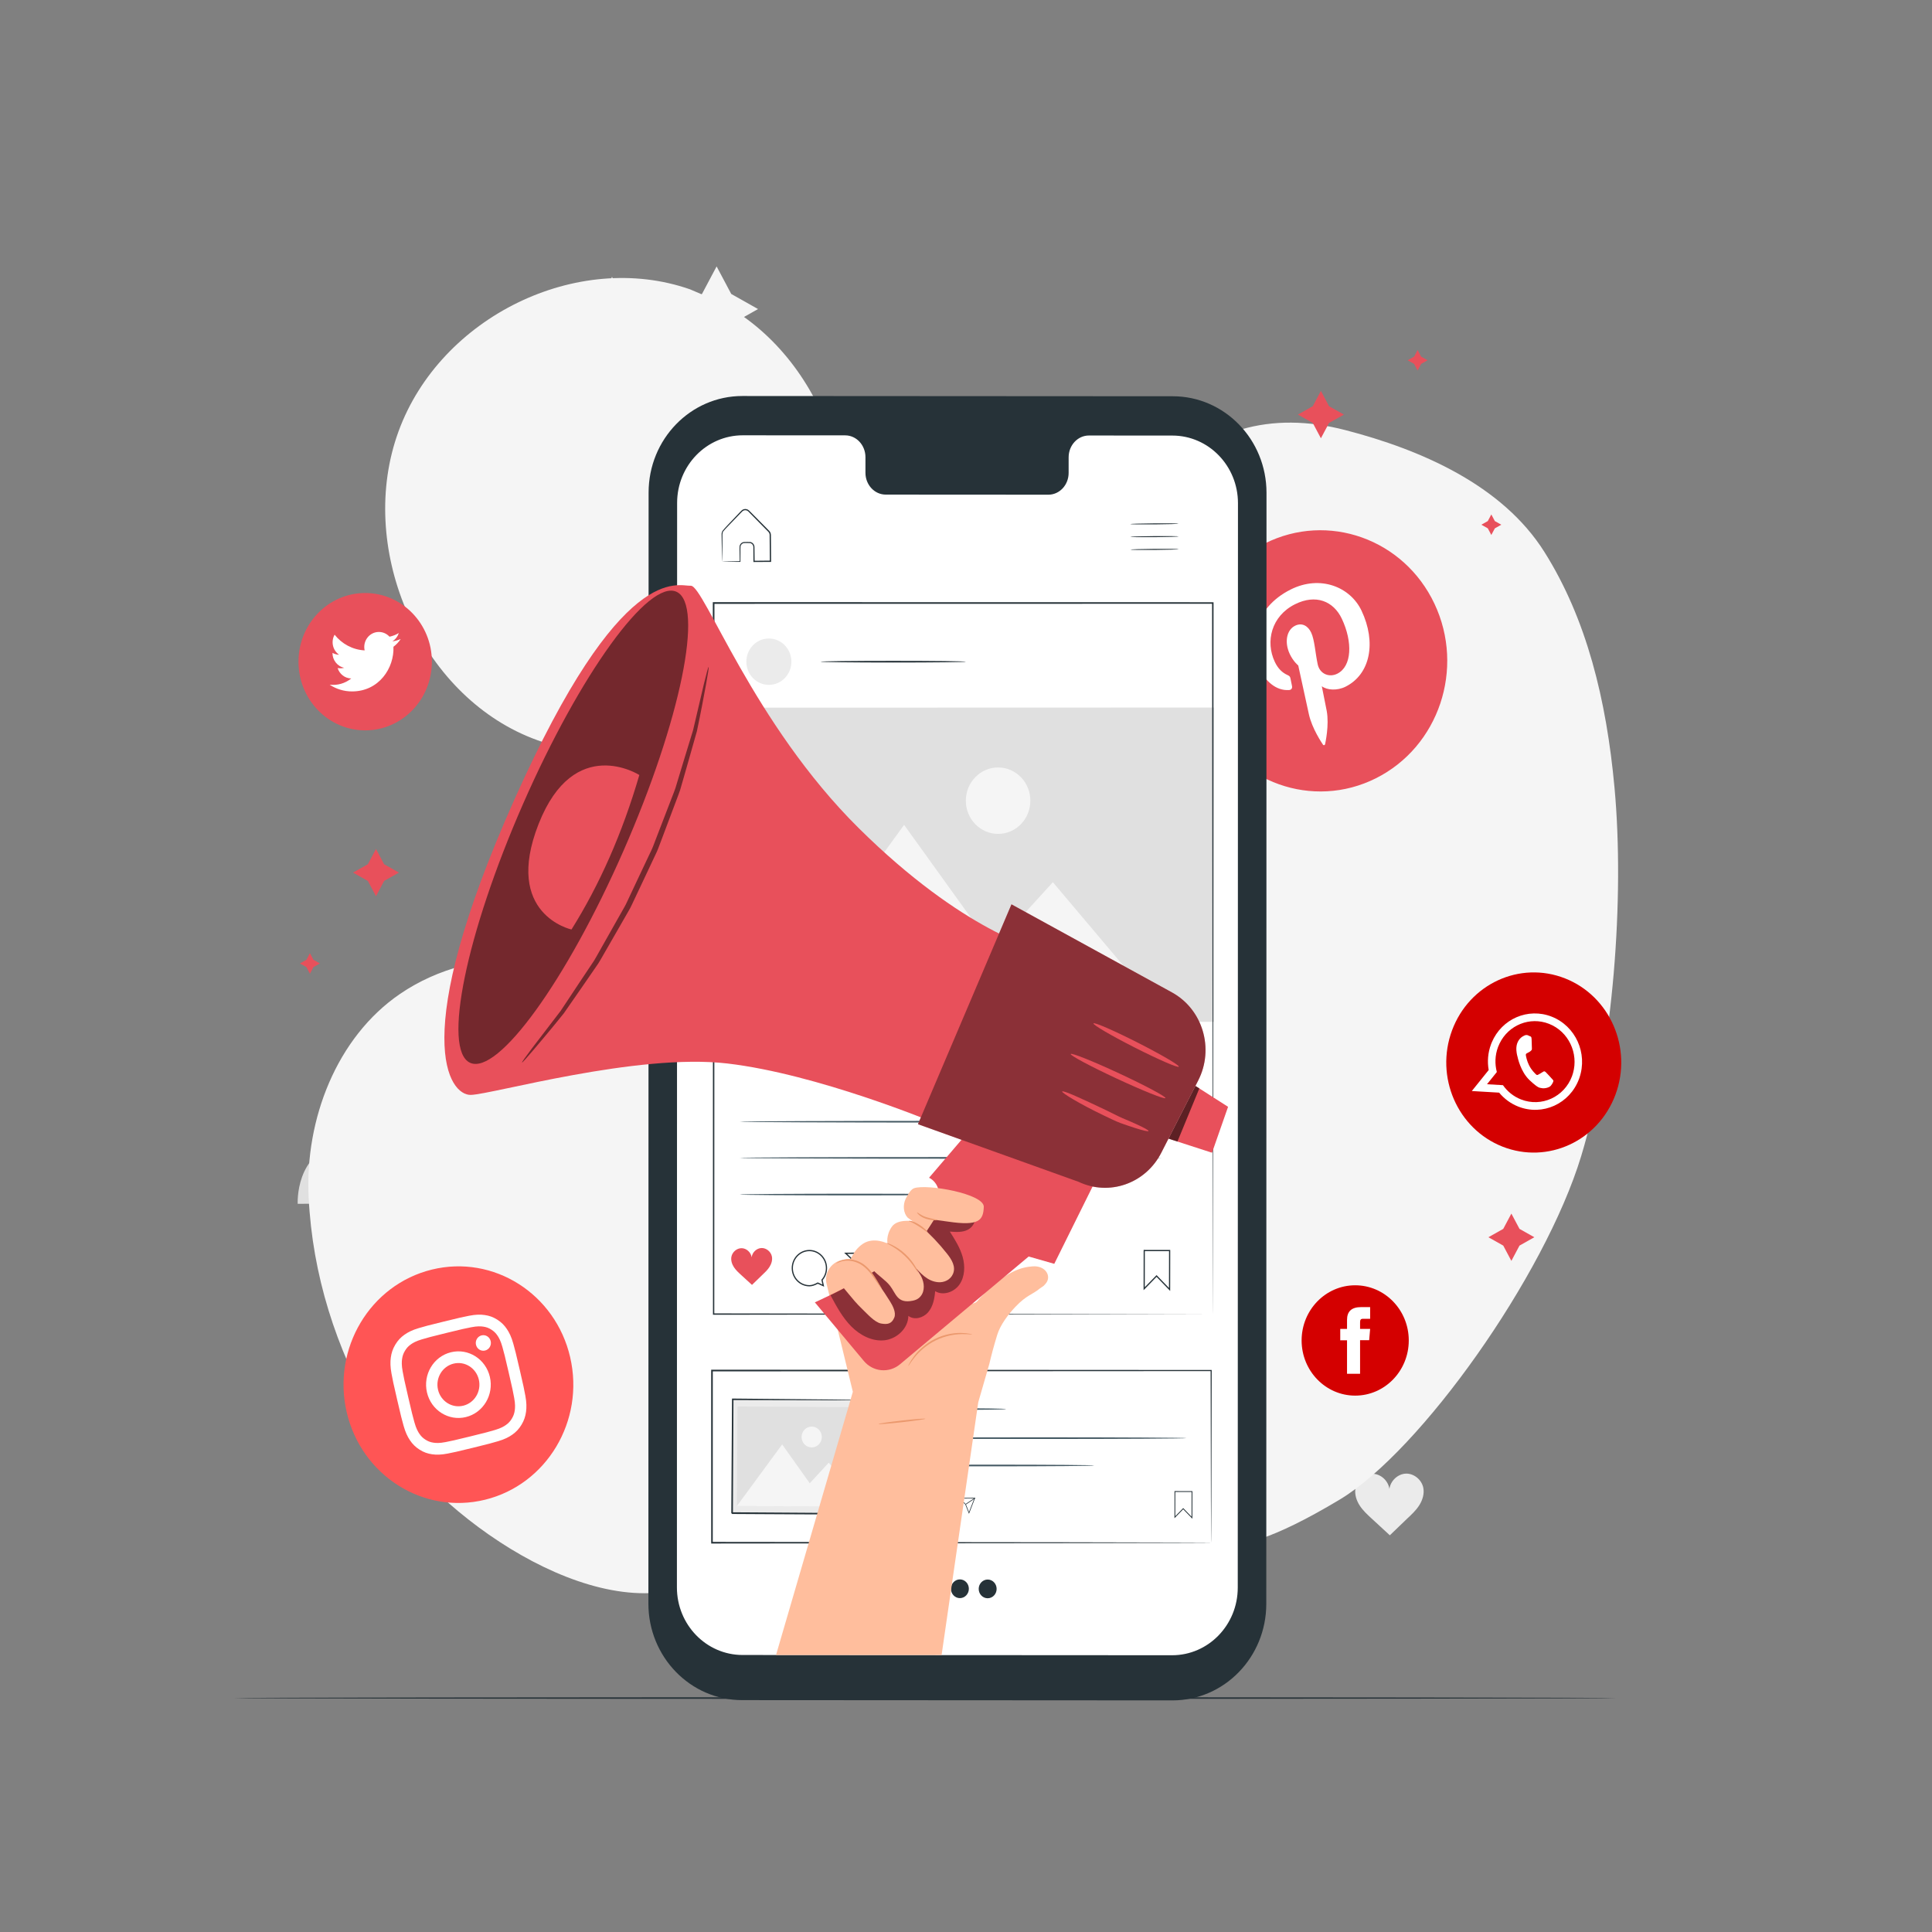 <?xml version="1.0" encoding="UTF-8" standalone="no"?>
<!-- Created with Inkscape (http://www.inkscape.org/) -->

<svg
   version="1.1"
   id="svg26628"
   xml:space="preserve"
   width="666.667"
   height="666.667"
   viewBox="0 0 666.667 666.667"
   sodipodi:docname="Netriches-Aruba-Marketing-Services.svg"
   inkscape:version="1.1.2 (0a00cf5339, 2022-02-04, custom)"
   xmlns:inkscape="http://www.inkscape.org/namespaces/inkscape"
   xmlns:sodipodi="http://sodipodi.sourceforge.net/DTD/sodipodi-0.dtd"
   xmlns="http://www.w3.org/2000/svg"
   xmlns:svg="http://www.w3.org/2000/svg"><rect x="0" y="0" width="666.667" height="666.667" fill="#808080" stroke="none"/><defs
     id="defs26632"><clipPath
       clipPathUnits="userSpaceOnUse"
       id="clipPath26642"><path
         d="M 0,500 H 500 V 0 H 0 Z"
         id="path26640" /></clipPath><clipPath
       clipPathUnits="userSpaceOnUse"
       id="clipPath26696"><path
         d="M 0,500 H 500 V 0 H 0 Z"
         id="path26694" /></clipPath><clipPath
       clipPathUnits="userSpaceOnUse"
       id="clipPath26712"><path
         d="M 0,500 H 500 V 0 H 0 Z"
         id="path26710" /></clipPath><clipPath
       clipPathUnits="userSpaceOnUse"
       id="clipPath26724"><path
         d="M 0,500 H 500 V 0 H 0 Z"
         id="path26722" /></clipPath><clipPath
       clipPathUnits="userSpaceOnUse"
       id="clipPath26784"><path
         d="M 0,500 H 500 V 0 H 0 Z"
         id="path26782" /></clipPath><clipPath
       clipPathUnits="userSpaceOnUse"
       id="clipPath26940"><path
         d="M 0,500 H 500 V 0 H 0 Z"
         id="path26938" /></clipPath><clipPath
       clipPathUnits="userSpaceOnUse"
       id="clipPath26964"><path
         d="m 246.725,277.632 h 92.134 v -88.198 h -92.134 z"
         id="path26962" /></clipPath><clipPath
       clipPathUnits="userSpaceOnUse"
       id="clipPath26984"><path
         d="M 99.503,375.232 H 173.11 V 227.98 H 99.503 Z"
         id="path26982" /></clipPath><clipPath
       clipPathUnits="userSpaceOnUse"
       id="clipPath27004"><path
         d="m 326.991,221.135 h 9.881 v -17.309 h -9.881 z"
         id="path27002" /></clipPath><clipPath
       clipPathUnits="userSpaceOnUse"
       id="clipPath27036"><path
         d="M 119.877,351.467 H 179.68 V 228.422 h -59.803 z"
         id="path27034" /></clipPath><clipPath
       clipPathUnits="userSpaceOnUse"
       id="clipPath27052"><path
         d="m 218.693,184.616 h 46.366 v -42.674 h -46.366 z"
         id="path27050" /></clipPath></defs><sodipodi:namedview
     id="namedview26630"
     pagecolor="#ffffff"
     bordercolor="#666666"
     borderopacity="1.0"
     inkscape:pageshadow="2"
     inkscape:pageopacity="0.0"
     inkscape:pagecheckerboard="0"
     showgrid="false"
     inkscape:zoom="0.5"
     inkscape:cx="333"
     inkscape:cy="403"
     inkscape:window-width="1920"
     inkscape:window-height="991"
     inkscape:window-x="-9"
     inkscape:window-y="-9"
     inkscape:window-maximized="1"
     inkscape:current-layer="g26634" /><g
     id="g26634"
     inkscape:groupmode="layer"
     inkscape:label="3545755"
     transform="matrix(1.333,0,0,-1.333,0,666.667)"><g
       id="g26636"
       transform="matrix(0.808,0,0,0.832,38.271,35.035)"><g
         id="g26638"
         clip-path="url(#clipPath26642)"><g
           id="g26644"
           transform="translate(136.306,373.629)"><path
             d="m 0,0 v 0 c -18.921,0 -34.259,15.338 -34.259,34.259 0,18.921 15.338,34.26 34.259,34.26 18.921,0 34.259,-15.339 34.259,-34.26 C 34.259,15.338 18.921,0 0,0"
             style="fill:#ebebeb;fill-opacity:1;fill-rule:nonzero;stroke:none"
             id="path26646" /></g><path
           d="m 120.772,392.619 h 7.09 v 22.906 h -7.09 z"
           style="fill:#ffffff;fill-opacity:1;fill-rule:nonzero;stroke:none"
           id="path26648" /><g
           id="g26650"
           transform="translate(124.283,418.525)"><path
             d="M 0,0 C 2.316,0 4.193,1.894 4.193,4.228 4.193,6.561 2.316,8.454 0,8.454 -2.316,8.454 -4.193,6.561 -4.193,4.228 -4.193,1.894 -2.316,0 0,0"
             style="fill:#ffffff;fill-opacity:1;fill-rule:nonzero;stroke:none"
             id="path26652" /></g><g
           id="g26654"
           transform="translate(139.196,404.643)"><path
             d="M 0,0 C 0,3.22 1.481,5.139 4.32,5.139 6.927,5.139 8.18,3.297 8.18,0 v -12.024 h 7.057 V 2.479 c 0,6.135 -3.478,9.102 -8.334,9.102 C 2.044,11.581 0,7.796 0,7.796 v 3.086 H -6.802 V -12.024 H 0 Z"
             style="fill:#ffffff;fill-opacity:1;fill-rule:nonzero;stroke:none"
             id="path26656" /></g><g
           id="g26658"
           transform="translate(182.22,476.114)"><path
             d="M 0,0 4.691,-8.578 13.269,-13.269 4.691,-17.96 0,-26.538 l -4.691,8.578 -8.578,4.691 8.578,4.691 z"
             style="fill:#f5f5f5;fill-opacity:1;fill-rule:nonzero;stroke:none"
             id="path26660" /></g><g
           id="g26662"
           transform="translate(377.871,243.727)"><path
             d="M 0,0 3.518,-6.434 9.951,-9.951 3.518,-13.47 0,-19.903 l -3.519,6.433 -6.433,3.519 6.433,3.517 z"
             style="fill:#ebebeb;fill-opacity:1;fill-rule:nonzero;stroke:none"
             id="path26664" /></g><g
           id="g26666"
           transform="translate(387.822,275.492)"><path
             d="M 0,0 1.588,-2.902 4.49,-4.49 1.588,-6.078 0,-8.98 l -1.587,2.902 -2.903,1.588 2.903,1.588 z"
             style="fill:#e0e0e0;fill-opacity:1;fill-rule:nonzero;stroke:none"
             id="path26668" /></g><g
           id="g26670"
           transform="translate(148.714,472.887)"><path
             d="M 0,0 1.587,-2.902 4.49,-4.49 1.587,-6.077 0,-8.98 l -1.587,2.903 -2.903,1.587 2.903,1.588 z"
             style="fill:#e0e0e0;fill-opacity:1;fill-rule:nonzero;stroke:none"
             id="path26672" /></g><g
           id="g26674"
           transform="translate(69.133,203.242)"><path
             d="m 0,0 c 3.579,1.557 6.09,5.301 6.055,9.674 -0.051,5.729 -4.446,10.338 -9.819,10.293 -5.37,-0.045 -9.684,-4.726 -9.633,-10.454 0.038,-4.414 2.665,-8.137 6.322,-9.604 -14.938,-2.449 -14.048,-18.707 -14.048,-18.707 l 35.394,0.295 c 0,0 0.595,16.455 -14.271,18.503"
             style="fill:#e0e0e0;fill-opacity:1;fill-rule:nonzero;stroke:none"
             id="path26676" /></g><g
           id="g26678"
           transform="translate(408.635,96.062)"><path
             d="m 0,0 c -0.501,2.547 -3.013,4.538 -5.605,4.444 -2.571,-0.092 -4.911,-2.222 -5.26,-4.767 -0.372,2.542 -2.731,4.651 -5.301,4.72 -2.595,0.071 -5.089,-1.942 -5.566,-4.493 -0.349,-1.857 0.288,-3.791 1.334,-5.365 1.045,-1.574 2.473,-2.85 3.885,-4.106 1.978,-1.76 3.805,-3.415 5.784,-5.175 1.961,1.777 3.63,3.447 5.593,5.225 1.401,1.269 2.818,2.557 3.849,4.14 C -0.256,-3.793 0.364,-1.854 0,0"
             style="fill:#ebebeb;fill-opacity:1;fill-rule:nonzero;stroke:none"
             id="path26680" /></g><g
           id="g26682"
           transform="translate(431.687,306.85)"><path
             d="m 0,0 3.793,0.752 5.989,13.176 -1.501,7.571 c 0,0 5.79,1.523 7.067,-8.527 1.276,-10.051 1.522,-7.378 1.522,-7.378 0,0 12.457,2.421 13.705,1.544 0.908,-0.636 3.7,-12.933 5.161,-19.613 0.735,-3.363 -0.714,-6.913 -3.694,-8.334 -0.424,-0.202 -0.861,-0.358 -1.305,-0.445 -3.103,-0.616 -19.466,-1.238 -19.466,-1.238 l -6.552,-1.299 z"
             style="fill:#e0e0e0;fill-opacity:1;fill-rule:nonzero;stroke:none"
             id="path26684" /></g><g
           id="g26686"
           transform="translate(420.419,306.775)"><path
             d="m 0,0 7.477,-25.478 6.495,1.289 -5.041,25.418 z"
             style="fill:#e0e0e0;fill-opacity:1;fill-rule:nonzero;stroke:none"
             id="path26688" /></g></g></g><g
       id="g26690"
       transform="matrix(0.808,0,0,0.832,38.271,35.035)"><g
         id="g26692"
         clip-path="url(#clipPath26696)"><g
           id="g26698"
           transform="translate(469.896,313.823)"><path
             d="m 0,0 c -2.589,27.477 -8.956,52.629 -22.483,73.468 -13.528,20.84 -39.619,31.821 -63.713,37.881 -24.095,6.059 -44.241,0.342 -61.718,-17.316 -18.298,-18.488 -23.864,-46.938 -28.961,-72.446 -5.096,-25.508 -15.047,-58.566 -35.764,-74.296 -23.61,-17.926 -60.702,-8.237 -90.006,-3.76 -29.304,4.477 -61.753,8.79 -86.458,-7.594 -20.264,-13.439 -30.509,-38.992 -29.277,-63.275 1.232,-24.285 8.728,-46.736 20.949,-67.755 16.839,-28.964 66.47,-64.172 99.892,-53.481 l 144.125,8.12 c 27.168,12.468 20.956,-6.767 65.342,19.049 25.84,15.03 65.681,69.46 77.391,106.905 C -0.408,-81.651 3.228,-34.265 0,0"
             style="fill:#f5f5f5;fill-opacity:1;fill-rule:nonzero;stroke:none"
             id="path26700" /></g><g
           id="g26702"
           transform="translate(182.864,465.18)"><path
             d="m 0,0 -9.172,3.809 c -36.056,12.218 -79.949,-8.55 -93.367,-44.177 -13.417,-35.627 5.872,-80.191 41.031,-94.792 35.158,-14.601 80.341,3.187 96.11,37.838 C 50.371,-62.672 34.104,-16.919 0,0"
             style="fill:#f5f5f5;fill-opacity:1;fill-rule:nonzero;stroke:none"
             id="path26704" /></g></g></g><g
       id="g26706"
       transform="matrix(0.808,0,0,0.832,38.271,35.035)"><g
         id="g26708"
         clip-path="url(#clipPath26712)"><g
           id="g26714"
           transform="translate(470.469,30.677)"><path
             d="m 0,0 c 0,-0.145 -99.17,-0.261 -221.473,-0.261 -122.345,0 -221.493,0.116 -221.493,0.261 0,0.144 99.148,0.26 221.493,0.26 C -99.17,0.26 0,0.144 0,0"
             style="fill:#263238;fill-opacity:1;fill-rule:nonzero;stroke:none"
             id="path26716" /></g></g></g><g
       id="g26718"
       transform="matrix(0.808,0,0,0.832,38.271,35.035)"><g
         id="g26720"
         clip-path="url(#clipPath26724)"><g
           id="g26726"
           transform="translate(393.432,316.85)"><path
             d="m 0,0 v 0 c -20.179,-9.814 -44.494,-1.412 -54.309,18.767 -9.814,20.179 -1.412,44.494 18.768,54.309 20.18,9.814 44.494,1.412 54.309,-18.767 C 28.582,34.129 20.18,9.814 0,0"
             style="fill:#e8505b;fill-opacity:1;fill-rule:nonzero;stroke:none"
             id="path26728" /></g><g
           id="g26730"
           transform="translate(365.621,344.306)"><path
             d="M 0,0 C 0.684,0.043 1.087,0.517 0.945,1.229 0.847,1.722 0.583,2.959 0.48,3.478 0.344,4.186 0.173,4.372 -0.554,4.692 -2.133,5.388 -3.521,6.61 -4.576,8.782 -7.64,15.081 -5.67,23.012 1.89,26.688 8.583,29.944 14.25,27.642 16.907,22.179 20.402,14.993 20.172,7.38 15.45,5.084 12.842,3.815 9.842,5.022 9.181,7.97 8.396,11.494 8.188,15.606 7.079,17.887 6.087,19.927 4.164,21.096 1.897,19.994 -0.769,18.697 -1.569,14.898 0.228,11.204 1.372,8.851 2.942,7.646 2.942,7.646 c 0,0 2.894,-12.886 3.4,-15.142 1.007,-4.494 4.221,-9.043 4.532,-9.508 0.186,-0.277 0.599,-0.161 0.662,0.145 0.091,0.441 1.359,5.905 0.531,10.346 -0.232,1.257 -1.577,7.703 -1.577,7.703 1.669,-1.231 4.908,-1.453 7.599,-0.144 8.014,3.897 9.897,13.846 5.141,23.623 C 19.634,32.063 10.024,35.904 0.506,31.274 -11.337,25.514 -13.18,14.119 -9.735,7.039 -7.65,2.751 -4.172,-0.273 0,0"
             style="fill:#ffffff;fill-opacity:1;fill-rule:nonzero;stroke:none"
             id="path26732" /></g><g
           id="g26734"
           transform="translate(434.012,202.245)"><path
             d="M 0,0 V 0 C -14.457,5.524 -21.698,21.722 -16.174,36.179 -10.65,50.636 5.548,57.878 20.005,52.354 34.462,46.83 41.703,30.632 36.18,16.175 30.655,1.718 14.457,-5.523 0,0"
             style="fill:#d40000;fill-opacity:1;fill-rule:nonzero;stroke:none"
             id="path26736" /></g><g
           id="g26738"
           transform="translate(439.923,216.931)"><path
             d="m 0,0 c -2.409,0.92 -4.374,2.488 -5.777,4.437 l -5.109,0.29 3.148,3.803 c -0.677,2.483 -0.606,5.186 0.378,7.76 0.146,0.383 0.313,0.758 0.496,1.118 2.855,5.732 9.707,8.461 15.851,6.113 6.224,-2.377 9.51,-9.117 7.67,-15.357 C 16.568,7.85 16.465,7.542 16.347,7.231 13.868,0.744 6.533,-2.497 0,0 M 18.721,6.732 C 21.419,14.369 17.509,22.821 9.84,25.752 2.263,28.646 -6.182,25.074 -9.356,17.756 -9.44,17.554 -9.525,17.352 -9.604,17.147 -10.615,14.5 -10.819,11.75 -10.346,9.148 l -5.408,-6.533 8.756,-0.501 c 1.596,-1.881 3.677,-3.402 6.145,-4.345 7.789,-2.976 16.491,0.877 19.444,8.605 0.045,0.119 0.091,0.237 0.13,0.358"
             style="fill:#ffffff;fill-opacity:1;fill-rule:evenodd;stroke:none"
             id="path26740" /></g><g
           id="g26742"
           transform="translate(449.799,223.398)"><path
             d="M 0,0 C -0.285,0.305 -1.663,1.785 -1.937,2.019 -2.209,2.259 -2.42,2.399 -2.781,2.145 -3.144,1.89 -4.105,1.372 -4.39,1.224 -4.682,1.07 -4.89,1.119 -5.174,1.425 -5.452,1.728 -6.431,2.51 -7.302,4.189 -7.979,5.484 -8.25,6.874 -8.317,7.292 c -0.067,0.419 0.181,0.536 0.419,0.642 0.218,0.098 0.497,0.271 0.751,0.401 0.069,0.042 0.128,0.08 0.188,0.117 0.127,0.096 0.231,0.192 0.374,0.326 0.207,0.186 0.224,0.407 0.203,0.611 -0.019,0.205 -0.067,2.159 -0.096,2.957 -0.021,0.794 -0.357,0.786 -0.561,0.864 -0.198,0.076 -0.417,0.197 -0.648,0.285 -0.231,0.089 -0.64,0.147 -1.087,-0.075 -0.449,-0.223 -1.657,-0.714 -2.303,-2.403 -0.151,-0.396 -0.23,-0.82 -0.268,-1.237 -0.112,-1.341 0.26,-2.625 0.326,-2.847 0.086,-0.29 0.937,-4.714 3.921,-7.436 2.995,-2.71 3.169,-2.254 3.827,-2.437 0.653,-0.189 2.361,0.044 2.952,0.74 0.595,0.687 0.857,1.374 0.827,1.552 C 0.476,-0.477 0.276,-0.303 0,0"
             style="fill:#ffffff;fill-opacity:1;fill-rule:evenodd;stroke:none"
             id="path26744" /></g><g
           id="g26746"
           transform="translate(69.631,331.76)"><path
             d="m 0,0 v 0 c -11.801,0 -21.368,9.567 -21.368,21.368 0,11.802 9.567,21.369 21.368,21.369 11.802,0 21.369,-9.567 21.369,-21.369 C 21.369,9.567 11.802,0 0,0"
             style="fill:#e8505b;fill-opacity:1;fill-rule:nonzero;stroke:none"
             id="path26748" /></g><g
           id="g26750"
           transform="translate(58.246,345.974)"><path
             d="m 0,0 c 2.067,-1.326 4.523,-2.099 7.161,-2.099 8.673,0 13.573,7.326 13.278,13.897 0.913,0.658 1.705,1.48 2.331,2.418 -0.838,-0.371 -1.739,-0.623 -2.683,-0.736 0.964,0.578 1.705,1.493 2.054,2.585 -0.903,-0.535 -1.903,-0.924 -2.966,-1.134 -0.853,0.908 -2.067,1.475 -3.411,1.475 -3.015,0 -5.231,-2.814 -4.55,-5.736 C 7.331,10.865 3.889,12.725 1.585,15.551 0.361,13.451 0.951,10.704 3.031,9.314 2.265,9.338 1.544,9.549 0.915,9.898 0.864,7.734 2.415,5.71 4.661,5.258 4.004,5.079 3.284,5.039 2.553,5.179 3.146,3.322 4.872,1.973 6.916,1.934 4.952,0.395 2.478,-0.293 0,0"
             style="fill:#ffffff;fill-opacity:1;fill-rule:nonzero;stroke:none"
             id="path26752" /></g><g
           id="g26754"
           transform="translate(108.032,92.386)"><path
             d="m 0,0 v 0 c -19.773,-4.71 -39.62,7.5 -44.331,27.273 -4.71,19.773 7.5,39.621 27.273,44.331 v 0 c 19.773,4.709 39.62,-7.5 44.33,-27.273 C 31.983,24.558 19.773,4.711 0,0"
             style="fill:#ff5555;fill-opacity:1;fill-rule:nonzero;stroke:none"
             id="path26756" /></g><g
           id="g26758"
           transform="translate(94.827,147.818)"><path
             d="m 0,0 c -5.332,-1.27 -5.995,-1.452 -8.066,-2.046 -2.066,-0.594 -3.414,-1.266 -4.547,-2.048 -1.172,-0.809 -2.106,-1.741 -2.938,-3.092 -0.831,-1.351 -1.241,-2.607 -1.435,-4.017 -0.188,-1.363 -0.181,-2.869 0.222,-4.982 0.404,-2.117 0.54,-2.79 1.81,-8.122 1.27,-5.331 1.452,-5.994 2.047,-8.065 0.592,-2.066 1.264,-3.414 2.047,-4.547 0.809,-1.172 1.741,-2.106 3.092,-2.938 1.351,-0.831 2.606,-1.242 4.017,-1.436 1.364,-0.187 2.87,-0.18 4.982,0.223 2.117,0.403 2.79,0.54 8.122,1.81 5.331,1.27 5.994,1.451 8.065,2.046 2.066,0.593 3.414,1.265 4.547,2.048 1.172,0.809 2.107,1.741 2.938,3.092 0.831,1.351 1.242,2.606 1.436,4.016 0.187,1.365 0.18,2.871 -0.223,4.983 -0.403,2.116 -0.54,2.79 -1.81,8.121 -1.27,5.332 -1.452,5.995 -2.046,8.066 -0.593,2.067 -1.265,3.414 -2.048,4.547 C 19.403,-1.17 18.471,-0.234 17.12,0.597 15.769,1.428 14.514,1.839 13.104,2.032 11.739,2.22 10.233,2.213 8.121,1.811 6.004,1.406 5.331,1.271 0,0 m 0.842,-3.536 c 5.242,1.248 5.867,1.376 7.96,1.774 1.934,0.369 3.05,0.297 3.806,0.193 1.001,-0.138 1.756,-0.408 2.607,-0.931 0.85,-0.523 1.431,-1.075 2.006,-1.906 0.433,-0.629 1,-1.592 1.544,-3.486 0.588,-2.046 0.756,-2.663 2.005,-7.904 1.248,-5.241 1.376,-5.867 1.774,-7.96 0.369,-1.934 0.297,-3.05 0.193,-3.806 -0.138,-1.001 -0.407,-1.755 -0.931,-2.607 -0.523,-0.851 -1.076,-1.432 -1.907,-2.006 -0.628,-0.433 -1.591,-1.001 -3.484,-1.545 -2.047,-0.587 -2.663,-0.754 -7.905,-2.003 -5.242,-1.249 -5.867,-1.377 -7.959,-1.776 -1.935,-0.368 -3.051,-0.296 -3.806,-0.191 -1.002,0.137 -1.757,0.407 -2.608,0.93 -0.85,0.524 -1.431,1.075 -2.006,1.907 -0.433,0.628 -1.001,1.591 -1.544,3.484 -0.587,2.048 -0.755,2.664 -2.004,7.905 -1.249,5.241 -1.376,5.867 -1.775,7.959 -0.369,1.936 -0.296,3.051 -0.193,3.807 0.138,1.001 0.408,1.757 0.931,2.606 0.523,0.852 1.076,1.433 1.908,2.007 0.627,0.434 1.59,1.001 3.484,1.544 2.046,0.588 2.663,0.756 7.904,2.005"
             style="fill:#ffffff;fill-opacity:1;fill-rule:nonzero;stroke:none"
             id="path26760" /></g><g
           id="g26762"
           transform="translate(101.062,121.644)"><path
             d="m 0,0 c -3.614,-0.86 -7.241,1.372 -8.102,4.985 -0.861,3.614 1.371,7.242 4.985,8.102 3.613,0.861 7.241,-1.37 8.101,-4.984 C 5.845,4.489 3.614,0.861 0,0 M -3.96,16.624 C -9.527,15.298 -12.965,9.71 -11.639,4.143 -10.313,-1.425 -4.724,-4.862 0.843,-3.536 6.41,-2.21 9.848,3.378 8.521,8.945 7.195,14.513 1.607,17.95 -3.96,16.624"
             style="fill:#ffffff;fill-opacity:1;fill-rule:nonzero;stroke:none"
             id="path26764" /></g><g
           id="g26766"
           transform="translate(109.841,141.724)"><path
             d="m 0,0 c 0.31,-1.301 -0.494,-2.607 -1.794,-2.917 -1.302,-0.31 -2.608,0.494 -2.917,1.795 -0.31,1.301 0.493,2.606 1.794,2.917 C -1.616,2.104 -0.31,1.301 0,0"
             style="fill:#ffffff;fill-opacity:1;fill-rule:nonzero;stroke:none"
             id="path26768" /></g><g
           id="g26770"
           transform="translate(386.807,124.778)"><path
             d="m 0,0 v 0 c -9.479,0 -17.164,7.685 -17.164,17.164 0,9.479 7.685,17.163 17.164,17.163 9.479,0 17.163,-7.684 17.163,-17.163 C 17.163,7.685 9.479,0 0,0"
             style="fill:#d40000;fill-opacity:1;fill-rule:nonzero;stroke:none"
             id="path26772" /></g><g
           id="g26774"
           transform="translate(384.191,131.567)"><path
             d="m 0,0 h 4.179 v 10.463 h 2.915 l 0.31,3.503 H 4.179 v 1.995 c 0,0.826 0.166,1.152 0.964,1.152 h 2.261 v 3.636 H 4.511 C 1.402,20.749 0,19.38 0,16.759 V 13.966 H -2.173 V 10.419 H 0 Z"
             style="fill:#ffffff;fill-opacity:1;fill-rule:nonzero;stroke:none"
             id="path26776" /></g></g></g><g
       id="g26778"
       transform="matrix(0.808,0,0,0.832,38.271,35.035)"><g
         id="g26780"
         clip-path="url(#clipPath26784)"><g
           id="g26786"
           transform="translate(328.27,29.954)"><path
             d="m 0,0 -137.887,0.082 c -16.583,0.008 -30.021,13.457 -30.018,30.041 l 0.068,345.685 c 0.003,16.593 13.46,30.04 30.053,30.031 L 0.104,405.758 c 16.583,-0.01 30.021,-13.459 30.017,-30.042 L 30.054,30.029 C 30.051,13.437 16.594,-0.011 0,0"
             style="fill:#263238;fill-opacity:1;fill-rule:nonzero;stroke:none"
             id="path26788" /></g><g
           id="g26790"
           transform="translate(328.227,423.485)"><path
             d="m 0,0 -26.733,0.016 c -3.585,0.002 -6.494,-3.036 -6.494,-6.783 l -0.002,-4.849 c 10e-4,-3.748 -2.907,-6.785 -6.492,-6.782 l -52.11,0.03 c -3.585,0.002 -6.491,3.042 -6.49,6.79 l 0.001,4.849 c 10e-4,3.749 -2.906,6.789 -6.491,6.791 l -9.402,0.005 -23.399,0.014 c -11.62,0.006 -21.045,-9.411 -21.047,-21.032 l -0.066,-337.414 c -0.003,-11.615 9.409,-21.033 21.023,-21.041 l 137.611,-0.08 c 11.62,-0.007 21.045,9.41 21.048,21.031 L 21.023,-21.04 C 21.025,-9.425 11.614,-0.007 0,0"
             style="fill:#ffffff;fill-opacity:1;fill-rule:nonzero;stroke:none"
             id="path26792" /></g><g
           id="g26794"
           transform="translate(330.241,396.073)"><path
             d="m 0,0 c 0,-0.091 -3.477,-0.193 -7.765,-0.228 -4.289,-0.036 -7.766,0.009 -7.767,0.1 0,0.09 3.475,0.192 7.764,0.228 C -3.479,0.135 -0.001,0.09 0,0"
             style="fill:#263238;fill-opacity:1;fill-rule:nonzero;stroke:none"
             id="path26796" /></g><g
           id="g26798"
           transform="translate(330.273,392.099)"><path
             d="m 0,0 c 0.001,-0.09 -3.476,-0.192 -7.764,-0.228 -4.29,-0.035 -7.766,0.009 -7.767,0.1 -10e-4,0.09 3.474,0.192 7.764,0.228 C -3.479,0.135 -0.001,0.091 0,0"
             style="fill:#263238;fill-opacity:1;fill-rule:nonzero;stroke:none"
             id="path26800" /></g><g
           id="g26802"
           transform="translate(330.306,388.126)"><path
             d="m 0,0 c 0.001,-0.09 -3.476,-0.192 -7.765,-0.228 -4.289,-0.036 -7.766,0.009 -7.766,0.1 -10e-4,0.09 3.474,0.192 7.764,0.228 C -3.479,0.135 -0.001,0.09 0,0"
             style="fill:#263238;fill-opacity:1;fill-rule:nonzero;stroke:none"
             id="path26804" /></g><g
           id="g26806"
           transform="translate(184.019,384.25)"><path
             d="M 0,0 C 0.008,0.008 0.147,0.017 0.407,0.027 0.728,0.038 1.1,0.05 1.539,0.065 2.607,0.09 4.004,0.124 5.718,0.164 L 5.603,0.047 C 5.588,0.973 5.571,1.985 5.554,3.077 5.56,3.641 5.505,4.171 5.56,4.822 5.673,5.471 6.251,6.043 6.962,6.11 7.636,6.124 8.229,6.154 8.959,6.12 9.712,6.028 10.353,5.304 10.33,4.506 10.346,3.093 10.363,1.617 10.38,0.086 l -0.194,0.191 c 1.693,0.017 3.456,0.035 5.272,0.053 l -0.2,-0.204 c -0.019,2.124 -0.039,4.32 -0.059,6.57 -0.005,0.561 -0.009,1.118 -0.014,1.673 -0.002,0.515 -0.316,0.86 -0.741,1.245 -0.78,0.769 -1.549,1.527 -2.305,2.272 -0.755,0.745 -1.497,1.477 -2.223,2.194 -0.363,0.358 -0.723,0.713 -1.078,1.065 -0.37,0.356 -0.661,0.725 -1.09,0.813 C 7.332,16.07 6.873,15.982 6.538,15.727 6.219,15.458 5.878,15.075 5.557,14.762 4.908,14.107 4.276,13.471 3.665,12.854 2.475,11.618 1.236,10.489 0.334,9.421 -0.045,8.832 0.097,8.111 0.069,7.454 0.068,6.801 0.066,6.181 0.065,5.596 0.059,4.458 0.052,3.459 0.047,2.604 0.038,1.839 0.031,1.208 0.025,0.69 0.018,0.248 0.01,0.01 0,0 -0.01,-0.01 -0.021,0.208 -0.036,0.634 -0.05,1.144 -0.068,1.766 -0.089,2.518 -0.108,3.38 -0.131,4.387 -0.157,5.535 -0.168,6.131 -0.18,6.763 -0.192,7.429 c -0.005,0.337 -0.011,0.683 -0.016,1.036 -0.003,0.375 0.093,0.761 0.291,1.104 0.975,1.195 2.139,2.253 3.338,3.525 0.607,0.621 1.233,1.263 1.877,1.923 0.338,0.332 0.615,0.662 1.017,1.008 0.422,0.324 1.001,0.441 1.529,0.301 0.561,-0.123 0.926,-0.583 1.266,-0.905 0.357,-0.35 0.718,-0.703 1.082,-1.06 0.729,-0.715 1.474,-1.444 2.23,-2.187 0.758,-0.743 1.528,-1.499 2.31,-2.267 0.185,-0.196 0.408,-0.362 0.589,-0.637 0.17,-0.263 0.268,-0.574 0.276,-0.89 0.005,-0.556 0.01,-1.117 0.015,-1.681 0.017,-2.25 0.034,-4.446 0.05,-6.569 l 0.002,-0.203 -0.203,-0.001 C 13.645,-0.086 11.882,-0.097 10.189,-0.108 L 9.996,-0.109 9.995,0.083 C 9.987,1.614 9.979,3.09 9.972,4.503 9.994,5.14 9.499,5.702 8.907,5.783 8.3,5.815 7.585,5.794 6.995,5.789 6.428,5.742 5.955,5.287 5.858,4.764 5.807,4.234 5.846,3.616 5.835,3.08 5.835,1.987 5.836,0.975 5.836,0.049 V -0.07 L 5.72,-0.069 C 3.977,-0.057 2.557,-0.047 1.471,-0.04 1.042,-0.032 0.678,-0.026 0.365,-0.021 0.117,-0.014 -0.007,-0.007 0,0"
             style="fill:#263238;fill-opacity:1;fill-rule:nonzero;stroke:none"
             id="path26808" /></g><g
           id="g26810"
           transform="translate(274.979,120.593)"><path
             d="m 0,0 c 0,-0.036 -0.514,-0.07 -1.444,-0.102 -1.029,-0.021 -2.352,-0.048 -3.941,-0.082 -3.326,-0.047 -7.922,-0.076 -12.998,-0.076 -5.077,0 -9.674,0.029 -13.001,0.076 -1.588,0.034 -2.911,0.061 -3.939,0.082 -0.93,0.032 -1.445,0.066 -1.445,0.102 0,0.036 0.515,0.07 1.445,0.102 1.028,0.021 2.351,0.049 3.939,0.083 3.327,0.046 7.924,0.076 13.001,0.076 5.076,0 9.672,-0.03 12.998,-0.076 C -3.796,0.151 -2.473,0.123 -1.444,0.102 -0.514,0.07 0,0.036 0,0"
             style="fill:#455a64;fill-opacity:1;fill-rule:nonzero;stroke:none"
             id="path26812" /></g><g
           id="g26814"
           transform="translate(332.771,111.549)"><path
             d="m 0,0 c 0,-0.145 -21.17,-0.261 -47.277,-0.261 -26.118,0 -47.283,0.116 -47.283,0.261 0,0.144 21.165,0.26 47.283,0.26 C -21.17,0.26 0,0.144 0,0"
             style="fill:#455a64;fill-opacity:1;fill-rule:nonzero;stroke:none"
             id="path26816" /></g><g
           id="g26818"
           transform="translate(303.221,103.039)"><path
             d="m 0,0 c 0,-0.145 -14.555,-0.261 -32.504,-0.261 -17.955,0 -32.506,0.116 -32.506,0.261 0,0.144 14.551,0.26 32.506,0.26 C -14.555,0.26 0,0.144 0,0"
             style="fill:#455a64;fill-opacity:1;fill-rule:nonzero;stroke:none"
             id="path26820" /></g><g
           id="g26822"
           transform="translate(331.703,89.788)"><path
             d="M 0,0 0.092,-0.092 2.679,-2.687 2.69,5.01 -2.525,5.019 -2.537,-2.531 Z M 2.938,-3.313 0,-0.367 -2.798,-3.156 -2.785,5.278 2.95,5.27 Z"
             style="fill:#263238;fill-opacity:1;fill-rule:nonzero;stroke:none"
             id="path26824" /></g><g
           id="g26826"
           transform="translate(253.985,93.187)"><path
             d="m 0,0 c -1.479,-0.012 -2.673,-1.225 -2.662,-2.704 0.013,-1.479 1.225,-2.673 2.705,-2.661 0.38,0.004 0.802,0.136 1.292,0.407 l 0.043,0.024 0.764,-0.34 -0.173,0.751 0.034,0.038 c 0.457,0.502 0.706,1.15 0.7,1.824 C 2.691,-1.182 1.479,0.012 0,0 M 2.424,-5.616 1.387,-5.153 C 0.886,-5.425 0.446,-5.559 0.044,-5.562 c -1.588,-0.013 -2.89,1.269 -2.902,2.856 -0.013,1.588 1.268,2.891 2.856,2.903 C 1.586,0.21 2.888,-1.072 2.9,-2.659 2.906,-3.366 2.652,-4.046 2.184,-4.579 Z"
             style="fill:#263238;fill-opacity:1;fill-rule:nonzero;stroke:none"
             id="path26828" /></g><g
           id="g26830"
           transform="translate(260.162,92.754)"><path
             d="M 0,0 1.897,-1.742 2.91,-4.212 4.608,0.037 Z M 2.912,-4.737 1.724,-1.838 -0.505,0.193 4.9,0.236 Z"
             style="fill:#263238;fill-opacity:1;fill-rule:nonzero;stroke:none"
             id="path26832" /></g><g
           id="g26834"
           transform="translate(262.114,90.908)"><path
             d="M 0,0 -0.107,0.166 2.84,2.082 2.948,1.917 Z"
             style="fill:#263238;fill-opacity:1;fill-rule:nonzero;stroke:none"
             id="path26836" /></g><g
           id="g26838"
           transform="translate(247.904,92.341)"><path
             d="m 0,0 c -0.155,0.772 -0.919,1.374 -1.706,1.343 -0.779,-0.031 -1.487,-0.68 -1.59,-1.452 -0.116,0.77 -0.834,1.408 -1.614,1.426 -0.787,0.019 -1.542,-0.595 -1.684,-1.37 -0.104,-0.563 0.092,-1.149 0.41,-1.626 0.32,-0.476 0.754,-0.862 1.184,-1.242 0.602,-0.532 1.158,-1.032 1.761,-1.563 0.593,0.541 1.097,1.049 1.691,1.591 0.423,0.386 0.852,0.779 1.163,1.26 C -0.073,-1.151 0.113,-0.562 0,0"
             style="fill:#e8505b;fill-opacity:1;fill-rule:nonzero;stroke:none"
             id="path26840" /></g><g
           id="g26842"
           transform="translate(340.662,79.012)"><path
             d="M 0,0 C 0,0 -0.012,0.323 -0.018,0.94 -0.021,1.567 -0.027,2.479 -0.036,3.677 -0.045,6.09 -0.06,9.639 -0.078,14.235 -0.1,23.426 -0.132,36.797 -0.172,53.569 L 0,53.397 c -38.477,-0.021 -95.909,-0.052 -159.916,-0.088 h -0.01 l 0.26,0.26 C -159.669,34.952 -159.672,16.894 -159.675,0 l -0.251,0.252 C -113.891,0.205 -73.944,0.164 -45.493,0.135 -31.257,0.104 -19.899,0.081 -12.087,0.064 -8.187,0.05 -5.174,0.039 -3.123,0.032 -2.107,0.024 -1.333,0.02 -0.8,0.016 -0.275,0.011 0,0 0,0 0,0 -0.254,-0.011 -0.768,-0.016 -1.295,-0.02 -2.06,-0.024 -3.062,-0.032 -5.1,-0.039 -8.095,-0.05 -11.972,-0.064 c -7.799,-0.017 -19.136,-0.041 -33.348,-0.071 -28.494,-0.029 -68.501,-0.07 -114.606,-0.117 h -0.253 V 0 c -0.002,16.894 -0.005,34.952 -0.008,53.569 v 0.261 h 0.261 0.01 C -95.909,53.794 -38.477,53.763 0,53.741 H 0.172 V 53.569 C 0.132,36.753 0.1,23.347 0.078,14.132 0.06,9.552 0.045,6.017 0.035,3.612 0.027,2.429 0.021,1.526 0.018,0.906 0.012,0.301 0,0 0,0"
             style="fill:#263238;fill-opacity:1;fill-rule:nonzero;stroke:none"
             id="path26844" /></g><g
           id="g26846"
           transform="translate(231.685,123.38)"><path
             d="m 0,0 -0.201,-35.416 -44.299,0.252 0.201,35.415 z"
             style="fill:#ebebeb;fill-opacity:1;fill-rule:nonzero;stroke:none"
             id="path26848" /></g><g
           id="g26850"
           transform="translate(231.685,123.38)"><path
             d="M 0,0 C -0.005,-0.005 -0.08,-0.009 -0.222,-0.013 -0.385,-0.015 -0.59,-0.019 -0.85,-0.022 -1.425,-0.025 -2.232,-0.03 -3.269,-0.036 -5.399,-0.039 -8.47,-0.042 -12.352,-0.047 -20.143,-0.03 -31.184,-0.008 -44.3,0.019 l 0.234,0.231 c -0.052,-10.545 -0.111,-22.626 -0.174,-35.412 0.054,-0.063 -0.486,0.492 -0.251,0.258 h 0.012 0.024 0.048 l 0.096,-10e-4 0.192,-10e-4 0.384,-0.002 0.767,-0.005 1.527,-0.009 c 1.016,-0.006 2.026,-0.012 3.032,-0.017 2.012,-0.012 4.002,-0.025 5.969,-0.037 3.933,-0.025 7.771,-0.049 11.493,-0.074 7.441,-0.054 14.415,-0.104 20.747,-0.149 l -0.218,-0.216 c 0.107,10.635 0.196,19.457 0.258,25.651 0.041,3.08 0.074,5.506 0.097,7.191 0.015,0.813 0.027,1.447 0.035,1.904 C -0.017,-0.235 0,0 0,0 0,0 0.015,-0.204 0.02,-0.623 0.023,-1.07 0.028,-1.69 0.034,-2.486 0.038,-4.16 0.043,-6.569 0.049,-9.629 0.041,-15.856 0.029,-24.726 0.015,-35.417 v -0.217 l -0.218,10e-4 c -6.331,0.027 -13.305,0.055 -20.747,0.086 -3.721,0.019 -7.56,0.037 -11.493,0.057 -1.967,0.011 -3.958,0.02 -5.969,0.031 -1.005,0.006 -2.017,0.012 -3.032,0.017 l -1.527,0.008 -0.767,0.005 -0.384,0.002 -0.191,10e-4 h -0.097 l -0.048,0.001 h -0.024 -0.012 c 0.228,-0.233 -0.325,0.317 -0.267,0.266 0.083,12.786 0.161,24.867 0.229,35.412 l 10e-4,0.233 0.233,-0.002 C -31.12,0.361 -20.027,0.259 -12.199,0.186 -8.34,0.137 -5.287,0.099 -3.169,0.072 -2.153,0.055 -1.361,0.041 -0.797,0.031 -0.548,0.024 -0.351,0.019 -0.195,0.015 -0.062,0.009 0.004,0.004 0,0"
             style="fill:#263238;fill-opacity:1;fill-rule:nonzero;stroke:none"
             id="path26852" /></g><g
           id="g26854"
           transform="translate(188.725,90.436)"><path
             d="M 0,0 41.187,-0.234 41.362,30.723 0.176,30.957 Z"
             style="fill:#e0e0e0;fill-opacity:1;fill-rule:nonzero;stroke:none"
             id="path26856" /></g><g
           id="g26858"
           transform="translate(188.725,90.436)"><path
             d="M 0,0 14.495,19.16 23.337,7.071 29.418,13.473 41.187,-0.234 Z"
             style="fill:#f5f5f5;fill-opacity:1;fill-rule:nonzero;stroke:none"
             id="path26860" /></g><g
           id="g26862"
           transform="translate(215.927,111.882)"><path
             d="m 0,0 c -0.01,-1.791 -1.471,-3.234 -3.262,-3.225 -1.791,0.011 -3.234,1.471 -3.224,3.262 0.01,1.791 1.47,3.234 3.261,3.225 C -1.434,3.251 0.01,1.791 0,0"
             style="fill:#f5f5f5;fill-opacity:1;fill-rule:nonzero;stroke:none"
             id="path26864" /></g><g
           id="g26866"
           transform="translate(262.087,353.128)"><path
             d="m 0,0 c 0,-0.018 -0.163,-0.036 -0.474,-0.052 -0.371,-0.014 -0.818,-0.03 -1.356,-0.049 -1.261,-0.021 -2.945,-0.049 -4.988,-0.083 -4.214,-0.047 -10.034,-0.076 -16.461,-0.076 -6.43,0 -12.25,0.029 -16.463,0.076 -2.043,0.034 -3.727,0.062 -4.989,0.083 -0.538,0.019 -0.985,0.035 -1.356,0.049 -0.31,0.016 -0.473,0.034 -0.473,0.052 0,0.018 0.163,0.036 0.473,0.053 0.371,0.013 0.818,0.029 1.356,0.049 1.261,0.021 2.946,0.048 4.989,0.082 4.213,0.047 10.033,0.076 16.463,0.076 6.427,0 12.247,-0.029 16.461,-0.076 C -4.775,0.15 -3.091,0.123 -1.83,0.102 -1.292,0.082 -0.844,0.066 -0.474,0.053 -0.163,0.036 0,0.018 0,0"
             style="fill:#263238;fill-opacity:1;fill-rule:nonzero;stroke:none"
             id="path26868" /></g><g
           id="g26870"
           transform="translate(323.168,162.271)"><path
             d="M 0,0 0.137,-0.136 3.98,-3.992 3.998,7.446 -3.754,7.458 -3.771,-3.761 Z M 4.364,-4.924 -0.001,-0.545 -4.158,-4.69 -4.139,7.845 4.384,7.831 Z"
             style="fill:#263238;fill-opacity:1;fill-rule:nonzero;stroke:none"
             id="path26872" /></g><g
           id="g26874"
           transform="translate(211.904,169.719)"><path
             d="m 0,0 c -2.912,-0.022 -5.262,-2.41 -5.238,-5.321 0.023,-2.912 2.411,-5.261 5.322,-5.239 0.748,0.007 1.58,0.27 2.543,0.802 l 0.085,0.048 1.504,-0.672 -0.341,1.479 0.069,0.075 C 4.843,-7.84 5.333,-6.563 5.322,-5.237 5.299,-2.325 2.911,0.023 0,0 m 4.771,-11.054 -2.041,0.91 c -0.986,-0.534 -1.852,-0.796 -2.642,-0.803 -3.126,-0.026 -5.689,2.497 -5.714,5.622 -0.025,3.125 2.497,5.688 5.623,5.714 3.125,0.025 5.688,-2.497 5.713,-5.622 0.011,-1.393 -0.489,-2.73 -1.411,-3.781 z"
             style="fill:#263238;fill-opacity:1;fill-rule:nonzero;stroke:none"
             id="path26876" /></g><g
           id="g26878"
           transform="translate(224.062,168.867)"><path
             d="M 0,0 3.736,-3.429 5.728,-8.291 9.071,0.072 Z M 5.732,-9.325 3.394,-3.617 -0.993,0.38 9.646,0.466 Z"
             style="fill:#263238;fill-opacity:1;fill-rule:nonzero;stroke:none"
             id="path26880" /></g><g
           id="g26882"
           transform="translate(227.905,165.234)"><path
             d="M 0,0 -0.212,0.326 5.59,4.099 5.802,3.772 Z"
             style="fill:#263238;fill-opacity:1;fill-rule:nonzero;stroke:none"
             id="path26884" /></g><g
           id="g26886"
           transform="translate(199.933,168.054)"><path
             d="M 0,0 C -0.305,1.521 -1.809,2.704 -3.358,2.643 -4.893,2.582 -6.286,1.305 -6.489,-0.217 -6.716,1.301 -8.13,2.556 -9.666,2.592 -11.215,2.628 -12.7,1.421 -12.98,-0.104 c -0.205,-1.11 0.18,-2.264 0.808,-3.202 0.628,-0.938 1.484,-1.696 2.33,-2.444 1.185,-1.047 2.28,-2.031 3.465,-3.078 1.168,1.065 2.162,2.067 3.33,3.133 0.834,0.76 1.677,1.533 2.29,2.481 C -0.145,-2.266 0.222,-1.106 0,0"
             style="fill:#e8505b;fill-opacity:1;fill-rule:nonzero;stroke:none"
             id="path26888" /></g><g
           id="g26890"
           transform="translate(206.18,353.128)"><path
             d="m 0,0 c 0,-3.985 -3.231,-7.216 -7.216,-7.216 -3.986,0 -7.217,3.231 -7.217,7.216 0,3.985 3.231,7.216 7.217,7.216 C -3.231,7.216 0,3.985 0,0"
             style="fill:#ebebeb;fill-opacity:1;fill-rule:nonzero;stroke:none"
             id="path26892" /></g><g
           id="g26894"
           transform="translate(324.807,198.745)"><path
             d="m 0,0 c 0,-0.144 -30.261,-0.26 -67.579,-0.26 -37.332,0 -67.586,0.116 -67.586,0.26 0,0.145 30.254,0.261 67.586,0.261 C -30.261,0.261 0,0.145 0,0"
             style="fill:#455a64;fill-opacity:1;fill-rule:nonzero;stroke:none"
             id="path26896" /></g><g
           id="g26898"
           transform="translate(324.807,210.001)"><path
             d="m 0,0 c 0,-0.144 -30.261,-0.261 -67.579,-0.261 -37.332,0 -67.586,0.117 -67.586,0.261 0,0.144 30.254,0.261 67.586,0.261 C -30.261,0.261 0,0.144 0,0"
             style="fill:#455a64;fill-opacity:1;fill-rule:nonzero;stroke:none"
             id="path26900" /></g><g
           id="g26902"
           transform="translate(263.214,187.339)"><path
             d="m 0,0 c 0,-0.144 -16.47,-0.261 -36.783,-0.261 -20.321,0 -36.788,0.117 -36.788,0.261 0,0.144 16.467,0.261 36.788,0.261 C -16.47,0.261 0,0.144 0,0"
             style="fill:#455a64;fill-opacity:1;fill-rule:nonzero;stroke:none"
             id="path26904" /></g><g
           id="g26906"
           transform="translate(254.135,64.71)"><path
             d="m 0,0 c -0.007,-1.608 -1.299,-2.906 -2.884,-2.899 -1.586,0.007 -2.866,1.318 -2.859,2.926 0.007,1.609 1.298,2.909 2.884,2.901 C -1.273,2.921 0.006,1.61 0,0"
             style="fill:#263238;fill-opacity:1;fill-rule:nonzero;stroke:none"
             id="path26908" /></g><g
           id="g26910"
           transform="translate(263.034,64.67)"><path
             d="m 0,0 c -0.008,-1.608 -1.299,-2.907 -2.884,-2.9 -1.586,0.006 -2.866,1.317 -2.859,2.926 0.006,1.609 1.298,2.908 2.884,2.901 C -1.273,2.92 0.006,1.609 0,0"
             style="fill:#263238;fill-opacity:1;fill-rule:nonzero;stroke:none"
             id="path26912" /></g><g
           id="g26914"
           transform="translate(271.931,64.629)"><path
             d="m 0,0 c -0.007,-1.608 -1.298,-2.908 -2.884,-2.899 -1.586,0.005 -2.866,1.316 -2.859,2.926 0.007,1.609 1.298,2.907 2.884,2.9 C -1.273,2.92 0.007,1.609 0,0"
             style="fill:#263238;fill-opacity:1;fill-rule:nonzero;stroke:none"
             id="path26916" /></g><g
           id="g26918"
           transform="translate(181.708,241.019)"><path
             d="M 0,0 159.928,0.047 159.898,97.85 -0.028,97.804 Z"
             style="fill:#e0e0e0;fill-opacity:1;fill-rule:nonzero;stroke:none"
             id="path26920" /></g><g
           id="g26922"
           transform="translate(196.457,241.025)"><path
             d="M 0,0 45.828,61.337 74.239,22.979 93.495,43.495 131.26,0.038 Z"
             style="fill:#f5f5f5;fill-opacity:1;fill-rule:nonzero;stroke:none"
             id="path26924" /></g><g
           id="g26926"
           transform="translate(282.738,309.887)"><path
             d="m 0,0 c 0.001,-5.708 -4.624,-10.336 -10.332,-10.338 -5.709,-0.002 -10.337,4.624 -10.339,10.332 -0.001,5.708 4.624,10.337 10.332,10.338 C -4.63,10.333 -0.002,5.708 0,0"
             style="fill:#f5f5f5;fill-opacity:1;fill-rule:nonzero;stroke:none"
             id="path26928" /></g><g
           id="g26930"
           transform="translate(341.19,150.147)"><path
             d="M 0,0 C -0.002,2.092 -0.097,90.444 -0.236,221.239 L 0,221.003 c -48.228,-0.007 -102.592,-0.015 -159.908,-0.024 h -0.018 l 0.26,0.26 C -159.684,138.501 -159.701,61.929 -159.715,0 l -0.211,0.211 C -62.944,0.083 -1.745,0.002 0,0 -1.744,-0.003 -62.944,-0.084 -159.926,-0.212 l -0.212,-0.001 V 0 c -0.014,61.929 -0.031,138.501 -0.049,221.239 v 0.261 h 0.261 0.018 c 57.316,-0.009 111.68,-0.017 159.908,-0.024 h 0.236 v -0.237 C 0.188,155.778 0.147,100.444 0.119,61.468 0.092,42.007 0.07,26.632 0.056,16.115 0.044,10.871 0.034,6.839 0.027,4.111 0.021,2.759 0.017,1.73 0.014,1.032 0.009,0.344 0,0 0,0"
             style="fill:#263238;fill-opacity:1;fill-rule:nonzero;stroke:none"
             id="path26932" /></g></g></g><g
       id="g26934"
       transform="matrix(0.808,0,0,0.832,38.271,35.035)"><g
         id="g26936"
         clip-path="url(#clipPath26940)"><g
           id="g26942"
           transform="translate(266.044,122.703)"><path
             d="m 0,0 3.537,11.888 c 0.618,2.578 1.438,5.618 2.541,9.089 0.991,3.119 3.535,6.395 5.856,8.755 3.611,3.673 5.329,3.698 7.756,5.647 0.221,0.142 0.468,0.345 0.676,0.457 0.503,0.272 0.871,0.633 1.181,1.021 2.092,2.263 0.083,5.765 -4.166,5.432 C 14.183,42.038 8.967,41.123 0.485,32.373 0.38,32.24 0.269,32.129 0.164,31.993 c -4.451,-5.786 -8.632,10.732 -9.386,16.88 -0.489,3.989 -4.804,6.441 -8.708,4.998 l -20.661,-9.664 c -1.706,0.601 -3.732,0.5 -6.032,-0.204 -3.042,-1.125 -4.731,-4.253 -3.936,-7.288 l 8.38,-33.452 -24.612,-81.893 h 53.048 z"
             style="fill:#ffbe9d;fill-opacity:1;fill-rule:nonzero;stroke:none"
             id="path26944" /></g><g
           id="g26946"
           transform="translate(306.796,197.916)"><path
             d="m 0,0 -16.398,-32.133 -8.199,2.278 -41.215,-33.526 c -3.508,-2.853 -8.649,-2.396 -11.598,1.03 l -15.692,18.236 c 0,0 31.642,13.63 37.494,24.913 5.851,11.283 -0.911,13.842 -0.911,13.842 l 14.892,16.923 z"
             style="fill:#e8505b;fill-opacity:1;fill-rule:nonzero;stroke:none"
             id="path26948" /></g><g
           id="g26950"
           transform="translate(285.527,263.557)"><path
             d="m 0,0 c 0,0 -24.004,5.309 -57.783,37.792 -33.778,32.482 -49.651,75.617 -53.785,75.407 -4.135,-0.21 -22.188,8.172 -56.524,-66.52 -34.337,-74.691 -20.811,-92.035 -13.979,-91.896 6.833,0.14 53.227,13.069 82.205,9.775 28.977,-3.294 66.225,-18.396 66.225,-18.396 z"
             style="fill:#e8505b;fill-opacity:1;fill-rule:nonzero;stroke:none"
             id="path26952" /></g><g
           id="g26954"
           transform="translate(336.52,222.845)"><path
             d="m 0,0 -8.189,-15.57 -3.669,-6.975 c -5.031,-9.567 -16.67,-13.521 -26.489,-8.998 L -89.795,-13.617 -59.832,54.787 -8.43,27.394 C 1.437,22.135 5.204,9.896 0,0"
             style="fill:#e8505b;fill-opacity:1;fill-rule:nonzero;stroke:none"
             id="path26956" /></g><g
           id="g26958"><g
             id="g26960" /><g
             id="g26972"><g
               clip-path="url(#clipPath26964)"
               opacity="0.4"
               id="g26970"><g
                 transform="translate(336.52,222.845)"
                 id="g26968"><path
                   d="m 0,0 -8.189,-15.57 -3.669,-6.975 c -5.031,-9.567 -16.67,-13.521 -26.489,-8.998 L -89.795,-13.617 -59.832,54.787 -8.43,27.394 C 1.437,22.135 5.204,9.896 0,0"
                   style="fill:#000000;fill-opacity:1;fill-rule:nonzero;stroke:none"
                   id="path26966" /></g></g></g></g><g
           id="g26974"
           transform="translate(120.21,308.876)"><path
             d="M 0,0 C -18.274,-40.46 -25.881,-76.515 -16.99,-80.531 -8.101,-84.546 13.92,-55 32.194,-14.54 50.467,25.92 58.074,61.975 49.185,65.99 40.294,70.005 18.274,40.461 0,0"
             style="fill:#e8505b;fill-opacity:1;fill-rule:nonzero;stroke:none"
             id="path26976" /></g><g
           id="g26978"><g
             id="g26980" /><g
             id="g26992"><g
               clip-path="url(#clipPath26984)"
               opacity="0.5"
               id="g26990"><g
                 transform="translate(120.21,308.876)"
                 id="g26988"><path
                   d="M 0,0 C -18.274,-40.46 -25.881,-76.515 -16.99,-80.531 -8.101,-84.546 13.92,-55 32.194,-14.54 50.467,25.92 58.074,61.975 49.185,65.99 40.294,70.005 18.274,40.461 0,0"
                   style="fill:#000000;fill-opacity:1;fill-rule:nonzero;stroke:none"
                   id="path26986" /></g></g></g></g><g
           id="g26994"
           transform="translate(340.935,200.347)"><path
             d="M 0,0 -13.944,4.38 -5.315,20.788 5.144,14.286 Z"
             style="fill:#e8505b;fill-opacity:1;fill-rule:nonzero;stroke:none"
             id="path26996" /></g><g
           id="g26998"><g
             id="g27000" /><g
             id="g27012"><g
               clip-path="url(#clipPath27004)"
               opacity="0.6"
               id="g27010"><g
                 transform="translate(335.62,221.135)"
                 id="g27008"><path
                   d="m 0,0 -8.629,-16.408 2.865,-0.901 7.016,16.531 z"
                   style="fill:#000000;fill-opacity:1;fill-rule:nonzero;stroke:none"
                   id="path27006" /></g></g></g></g><g
           id="g27014"
           transform="translate(326.011,217.35)"><path
             d="m 0,0 c -0.204,-0.451 -7.164,2.254 -15.543,6.042 -8.385,3.788 -15.012,7.225 -14.808,7.675 0.204,0.45 7.162,-2.255 15.545,-6.043 C -6.425,3.886 0.203,0.45 0,0"
             style="fill:#e8505b;fill-opacity:1;fill-rule:nonzero;stroke:none"
             id="path27016" /></g><g
           id="g27018"
           transform="translate(330.3,227.123)"><path
             d="m 0,0 c -0.221,-0.445 -6.518,2.209 -14.067,5.927 -7.553,3.72 -13.495,7.094 -13.276,7.538 0.218,0.443 6.514,-2.211 14.067,-5.931 C -5.727,3.815 0.218,0.443 0,0"
             style="fill:#e8505b;fill-opacity:1;fill-rule:nonzero;stroke:none"
             id="path27020" /></g><g
           id="g27022"
           transform="translate(320.602,207.1)"><path
             d="m 0,0 c -0.074,-0.237 -1.73,0.145 -4.373,0.961 -1.319,0.407 -2.885,0.924 -4.615,1.522 -1.72,0.624 -3.504,1.527 -5.416,2.393 -7.63,3.541 -13.454,7.009 -13.265,7.42 0.226,0.485 6.453,-2.285 14.012,-5.792 1.895,-0.859 3.653,-1.806 5.311,-2.498 C -6.681,3.333 -5.188,2.705 -3.941,2.151 -1.447,1.044 0.072,0.236 0,0"
             style="fill:#e8505b;fill-opacity:1;fill-rule:nonzero;stroke:none"
             id="path27024" /></g><g
           id="g27026"
           transform="translate(157.464,317.874)"><path
             d="M 0,0 C 0,0 -20.863,12.937 -32.278,-15.25 -43.692,-43.438 -21.741,-48.072 -21.741,-48.072 -12.758,-34.143 -5.461,-18.179 0,0"
             style="fill:#e8505b;fill-opacity:1;fill-rule:nonzero;stroke:none"
             id="path27028" /></g><g
           id="g27030"><g
             id="g27032" /><g
             id="g27044"><g
               clip-path="url(#clipPath27036)"
               opacity="0.5"
               id="g27042"><g
                 transform="translate(179.654,351.466)"
                 id="g27040"><path
                   d="m 0,0 c 0.122,-0.021 -0.175,-1.935 -0.817,-5.385 -0.66,-3.444 -1.594,-8.444 -2.932,-14.583 -0.881,-3.023 -1.846,-6.324 -2.879,-9.864 -0.523,-1.773 -1.065,-3.606 -1.621,-5.494 -0.28,-0.945 -0.564,-1.902 -0.852,-2.872 -0.312,-0.963 -0.718,-1.907 -1.081,-2.88 -1.502,-3.879 -3.078,-7.946 -4.713,-12.162 -0.41,-1.054 -0.824,-2.117 -1.242,-3.189 -0.405,-1.077 -0.979,-2.09 -1.466,-3.151 -1.02,-2.102 -2.054,-4.235 -3.101,-6.394 -1.05,-2.157 -2.088,-4.29 -3.11,-6.392 -0.532,-1.039 -0.976,-2.116 -1.57,-3.102 -0.585,-0.991 -1.165,-1.975 -1.74,-2.949 -2.304,-3.892 -4.528,-7.646 -6.648,-11.226 -0.542,-0.887 -1.033,-1.79 -1.597,-2.631 -0.586,-0.828 -1.164,-1.645 -1.735,-2.45 -1.141,-1.607 -2.25,-3.168 -3.321,-4.678 -2.146,-3.003 -4.149,-5.805 -5.982,-8.37 -3.989,-4.834 -7.334,-8.647 -9.633,-11.294 -2.312,-2.635 -3.635,-4.055 -3.731,-3.976 -0.095,0.079 1.047,1.648 3.194,4.419 2.226,2.823 5.351,6.786 9.19,11.653 1.765,2.586 3.691,5.41 5.758,8.437 1.038,1.512 2.112,3.076 3.217,4.686 0.555,0.804 1.116,1.62 1.686,2.447 0.549,0.84 1.027,1.746 1.555,2.632 2.076,3.573 4.255,7.32 6.514,11.204 0.567,0.97 1.137,1.949 1.714,2.935 0.586,0.981 1.023,2.052 1.549,3.087 1.013,2.088 2.04,4.207 3.079,6.351 1.043,2.141 2.072,4.258 3.087,6.344 0.488,1.052 1.061,2.057 1.468,3.125 0.419,1.061 0.835,2.116 1.247,3.16 1.657,4.174 3.255,8.202 4.779,12.042 0.371,0.963 0.786,1.897 1.108,2.849 0.297,0.961 0.592,1.908 0.883,2.842 0.582,1.866 1.148,3.68 1.696,5.433 1.103,3.499 2.131,6.762 3.074,9.75 1.45,6.014 2.63,10.91 3.472,14.397 C -0.65,-1.851 -0.122,0.021 0,0"
                   style="fill:#000000;fill-opacity:1;fill-rule:nonzero;stroke:none"
                   id="path27038" /></g></g></g></g><g
           id="g27046"><g
             id="g27048" /><g
             id="g27060"><g
               clip-path="url(#clipPath27052)"
               opacity="0.4"
               id="g27058"><g
                 transform="translate(218.693,156.039)"
                 id="g27056"><path
                   d="m 0,0 c 1.903,-3.454 3.845,-6.963 6.662,-9.725 2.817,-2.76 6.684,-4.716 10.609,-4.322 3.924,0.396 7.642,3.655 7.685,7.599 1.883,-1.415 4.77,-0.649 6.33,1.117 1.561,1.766 2.067,4.219 2.254,6.567 2.558,-1.508 6.116,-0.312 7.823,2.118 1.707,2.43 1.814,5.705 0.986,8.557 -0.828,2.853 -2.479,5.383 -4.108,7.866 1.97,-0.159 4.057,-0.297 5.82,0.597 1.762,0.894 2.952,3.225 1.923,4.912 -0.603,0.99 -1.76,1.483 -2.868,1.829 -3.087,0.966 -5.253,1.74 -8.467,1.366 C 33.903,28.475 35.936,20.006 15.766,8.424 3.859,1.586 0,0 0,0"
                   style="fill:#000000;fill-opacity:1;fill-rule:nonzero;stroke:none"
                   id="path27054" /></g></g></g></g><g
           id="g27062"
           transform="translate(264.114,143.803)"><path
             d="m 0,0 c -0.014,-0.093 -1.356,0.164 -3.533,0.105 -2.164,-0.048 -5.189,-0.523 -8.176,-1.956 -2.99,-1.432 -5.254,-3.494 -6.647,-5.15 -1.409,-1.66 -2.049,-2.868 -2.13,-2.82 -0.029,0.015 0.101,0.332 0.395,0.875 0.293,0.544 0.769,1.303 1.449,2.177 1.345,1.748 3.633,3.915 6.707,5.387 3.074,1.475 6.195,1.902 8.399,1.856 C -2.429,0.457 -1.537,0.353 -0.93,0.24 -0.322,0.13 0.006,0.032 0,0"
             style="fill:#eb996e;fill-opacity:1;fill-rule:nonzero;stroke:none"
             id="path27064" /></g><g
           id="g27066"
           transform="translate(220.008,161.41)"><path
             d="m 0,0 c 3.249,-3.121 5.471,-6.566 8.879,-9.71 1.548,-1.428 3.954,-4.134 6.03,-4.493 2.075,-0.36 3.405,-0.085 4.227,1.855 0.665,1.572 -0.53,3.718 -1.355,5.013 -2.171,3.405 -4.247,6.068 -5.873,8.716 -0.762,1.24 0.224,1.496 0.584,0.922 1.564,-1.621 3.897,-3.026 5.297,-4.79 1.919,-2.417 2.267,-5.618 7.285,-4.606 0.663,0.134 1.325,0.364 1.863,0.775 1.889,1.445 1.968,3.96 1.173,5.973 -0.623,1.578 -1.716,2.917 -2.794,4.228 2.136,-2.412 4.469,-4.953 7.864,-5.227 1.976,-0.159 3.958,0.761 4.757,2.574 1.005,2.282 -0.436,4.488 -1.882,6.272 -2.563,3.162 -5.423,6.083 -8.529,8.714 -1.156,0.978 -2.63,1.526 -4.146,1.537 -1.756,0.011 -3.955,-0.319 -5.041,-1.848 -1.971,-2.774 -1.364,-5.226 -1.364,-5.226 0,0 -4.406,2.233 -7.946,-0.103 C 5.489,8.239 4.613,4.224 4.613,4.224 Z"
             style="fill:#ffbe9d;fill-opacity:1;fill-rule:nonzero;stroke:none"
             id="path27068" /></g><g
           id="g27070"
           transform="translate(243.453,180.131)"><path
             d="M 0,0 C -1.364,1.373 -1.681,3.885 -0.624,5.959 0.126,7.428 1.071,8.854 2.03,9.178 6.221,10.592 24.532,7.424 24.365,3.36 24.194,-0.813 22.861,-2.649 12.923,-1.215 11.175,-0.962 8.432,-0.617 8.432,-0.617 L 6.033,-4.218 Z"
             style="fill:#ffbe9d;fill-opacity:1;fill-rule:nonzero;stroke:none"
             id="path27072" /></g><g
           id="g27074"
           transform="translate(246.733,163.113)"><path
             d="M 0,0 C -0.146,-0.089 -1.539,2.755 -4.384,5.304 -7.2,7.887 -10.165,8.995 -10.091,9.148 -10.07,9.206 -9.305,9.009 -8.152,8.465 -7.001,7.926 -5.482,6.998 -4.034,5.689 -2.591,4.377 -1.519,2.956 -0.87,1.863 -0.216,0.769 0.055,0.026 0,0"
             style="fill:#eb996e;fill-opacity:1;fill-rule:nonzero;stroke:none"
             id="path27076" /></g><g
           id="g27078"
           transform="translate(249.814,175.601)"><path
             d="M 0,0 C -0.091,-0.086 -1.3,0.901 -2.949,1.91 -3.77,2.415 -4.53,2.839 -5.098,3.095 -5.664,3.36 -6.039,3.434 -6.038,3.512 -6.041,3.578 -5.607,3.632 -4.971,3.44 -4.335,3.26 -3.517,2.871 -2.675,2.353 -0.984,1.319 0.122,0.109 0,0"
             style="fill:#eb996e;fill-opacity:1;fill-rule:nonzero;stroke:none"
             id="path27080" /></g><g
           id="g27082"
           transform="translate(252.887,179.379)"><path
             d="M 0,0 C -0.012,-0.11 -1.606,-0.155 -3.527,0.397 -4.481,0.689 -5.286,1.149 -5.783,1.58 -6.286,2.008 -6.496,2.365 -6.446,2.408 -6.35,2.497 -5.212,1.416 -3.373,0.896 -1.557,0.369 0.027,0.173 0,0"
             style="fill:#eb996e;fill-opacity:1;fill-rule:nonzero;stroke:none"
             id="path27084" /></g><g
           id="g27086"
           transform="translate(235.091,158.082)"><path
             d="m 0,0 c -0.059,-0.042 -0.707,0.785 -1.67,2.171 -0.983,1.353 -2.233,3.372 -4.274,4.857 -2.041,1.488 -4.444,1.84 -6.054,1.604 -1.643,-0.229 -2.501,-0.906 -2.551,-0.811 -0.017,0.024 0.175,0.209 0.584,0.462 0.405,0.259 1.057,0.542 1.907,0.712 1.685,0.347 4.251,0.034 6.417,-1.544 C -3.484,5.875 -2.269,3.775 -1.363,2.374 -0.478,0.935 0.058,0.042 0,0"
             style="fill:#eb996e;fill-opacity:1;fill-rule:nonzero;stroke:none"
             id="path27088" /></g><g
           id="g27090"
           transform="translate(249.1,117.582)"><path
             d="m 0,0 c 0.015,-0.143 -3.336,-0.625 -7.484,-1.075 -4.15,-0.451 -7.526,-0.701 -7.541,-0.559 -0.016,0.144 3.335,0.625 7.484,1.076 C -3.392,-0.106 -0.016,0.143 0,0"
             style="fill:#eb996e;fill-opacity:1;fill-rule:nonzero;stroke:none"
             id="path27092" /></g></g></g><g
       id="g27094"
       transform="matrix(0.808,0,0,0.832,366.969,409.52)"><path
         d="M 0,0 1.129,-2.064 3.193,-3.193 1.129,-4.322 0,-6.386 l -1.129,2.064 -2.064,1.129 2.064,1.129 z"
         style="fill:#e8505b;fill-opacity:1;fill-rule:nonzero;stroke:none"
         id="path27096" /></g><g
       id="g27098"
       transform="matrix(0.808,0,0,0.832,386.049,366.952)"><path
         d="M 0,0 1.129,-2.064 3.193,-3.193 1.129,-4.322 0,-6.386 l -1.128,2.064 -2.064,1.129 2.064,1.129 z"
         style="fill:#e8505b;fill-opacity:1;fill-rule:nonzero;stroke:none"
         id="path27100" /></g><g
       id="g27102"
       transform="matrix(0.808,0,0,0.832,80.227,253.381)"><path
         d="M 0,0 1.129,-2.064 3.193,-3.193 1.129,-4.322 0,-6.386 l -1.129,2.064 -2.064,1.129 2.064,1.129 z"
         style="fill:#e8505b;fill-opacity:1;fill-rule:nonzero;stroke:none"
         id="path27104" /></g><g
       id="g27106"
       transform="matrix(0.808,0,0,0.832,341.935,398.94)"><path
         d="M 0,0 2.606,-4.767 7.373,-7.374 2.606,-9.98 0,-14.747 l -2.606,4.767 -4.767,2.606 4.767,2.607 z"
         style="fill:#e8505b;fill-opacity:1;fill-rule:nonzero;stroke:none"
         id="path27108" /></g><g
       id="g27110"
       transform="matrix(0.808,0,0,0.832,97.33,280.365)"><path
         d="M 0,0 2.601,-4.756 7.357,-7.357 2.601,-9.958 0,-14.714 l -2.601,4.756 -4.756,2.601 4.756,2.601 z"
         style="fill:#e8505b;fill-opacity:1;fill-rule:nonzero;stroke:none"
         id="path27112" /></g><g
       id="g27114"
       transform="matrix(0.808,0,0,0.832,391.24,185.97)"><path
         d="M 0,0 2.602,-4.756 7.357,-7.356 2.602,-9.958 0,-14.714 l -2.601,4.756 -4.756,2.602 4.756,2.6 z"
         style="fill:#e8505b;fill-opacity:1;fill-rule:nonzero;stroke:none"
         id="path27116" /></g></g></svg>
